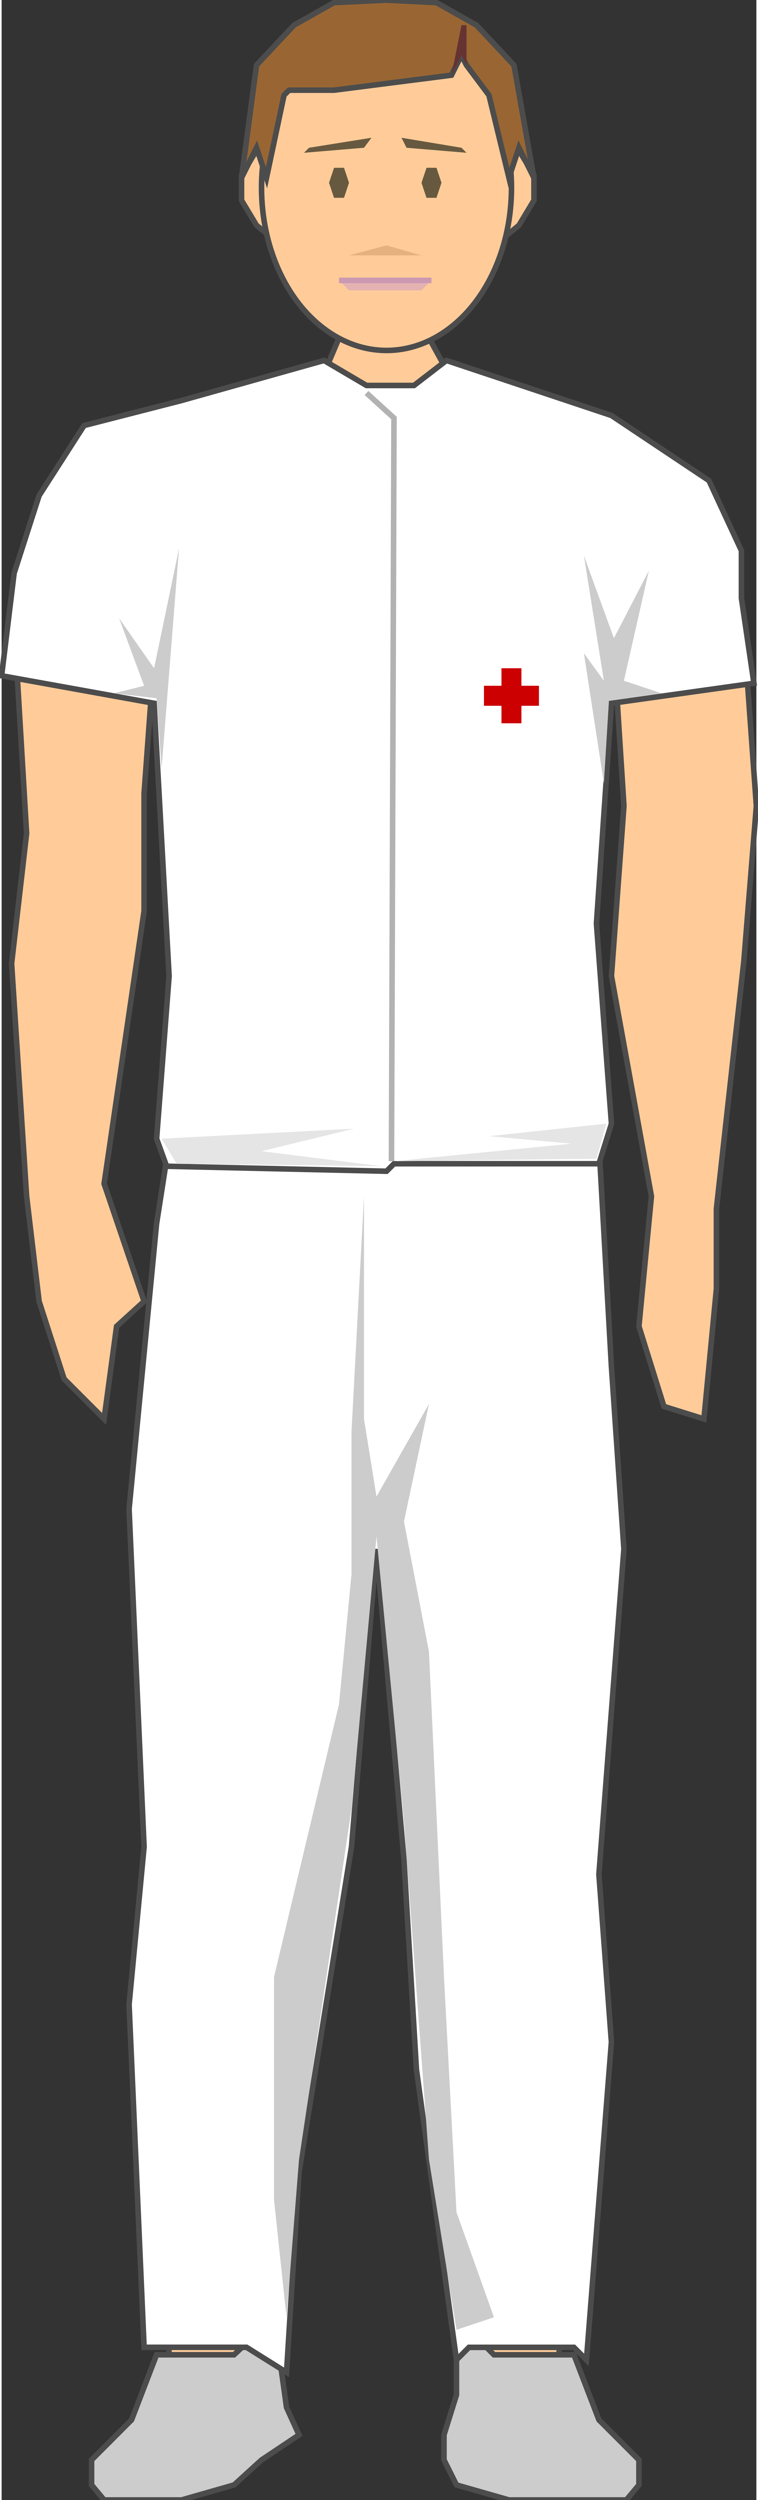 <svg version="1.1" xmlns="http://www.w3.org/2000/svg" xmlns:xlink="http://www.w3.org/1999/xlink" width="34px" height="112px" viewBox="0 0 34.006 112.5" xml:space="preserve" enable-background="new 0 0 34.006 112.5">
<rect x="0" y="0" width="34.006" height="112.5" fill="#333333" stroke="none"/>
<g id="Group_LeftLeg">
	<path d="M26.349,91.325v-4.729L26.8,69.25c-2.891,0-5.781,0-8.672,0v3.945   l1.126,11.148l-0.563,8.782l2.365,12.272l-1.127,4.729l0.563,1.126l2.927,1.238h3.491l1.126-1.238l-2.928-5.293L26.349,91.325z" fill="#FFCC99" stroke="#4C4C4C" stroke-width="0.25" />
</g>
<g id="Group_RightLeg">
	<path d="M7.545,83.668l-0.563,4.729l0.563,17.565l-1.126,2.929   l-1.802,1.803l0.563,1.125h4.729l2.928-2.252l-0.563-3.604l-0.563-2.928l2.928-19.931l1.174-13.854c-2.928,0-5.855,0-8.783,0   L7.545,83.668z" fill="#FFCC99" stroke="#4C4C4C" stroke-width="0.25" />
</g>
<g id="Group_LeftArm">
	<path d="M33.33,26.917l-2.364-5.292l-2.928-1.689l-1.035-0.34   c0,5.193,0,10.29,0,15.721l0.473-7.837l0.563,8.783l-0.563,7.657l1.801,9.909l-0.563,5.854l1.126,3.604l1.802,0.563l0.563-5.854   v-3.603l1.237-11.147l0.563-6.981L33.33,26.917z" fill="#FFCC99" stroke="#4C4C4C" stroke-width="0.25" />
</g>
<g id="Group_Neck">
	<path d="M21.885,17.916l-1.391-0.457l-1.239-2.252h-4.054l-1.238,2.928   l-2.522,0.608C14.888,20.449,19.196,20.998,21.885,17.916z" fill="#FFCC99" stroke="#4C4C4C" stroke-width="0.25" />
</g>
<g id="Group_RightArm">
	<path d="M4.617,20.386l-2.928,2.365l-1.126,5.292l0.563,9.458L0.45,43.357   l0.676,10.472l0.563,4.729l1.126,3.489l1.802,1.802l0.563-4.166l1.239-1.125l-1.802-5.292l1.802-12.273V35.7l0.56-7.625   c-0.23-2.69-0.603-5.351-0.963-8.026L4.617,20.386z" fill="#FFCC99" stroke="#4C4C4C" stroke-width="0.25" />
</g>
<g id="Group_Shoes_1_">
	<g id="Group_Shoes">
		<path d="M28.714,111.818v-1.125l-1.802-1.803l-1.126-2.929h-3.604    l-1.688-1.688v3.492l-0.563,1.801v1.127l0.563,1.125l2.364,0.676h5.291L28.714,111.818z" fill="#CCCCCC" stroke="#4C4C4C" stroke-width="0.25" />
		<path d="M4.053,111.818v-1.125l1.802-1.803l1.126-2.929h3.491    l1.801-1.688l0.563,4.055l0.563,1.238l-1.688,1.127l-1.238,1.125l-2.365,0.676h-3.49L4.053,111.818z" fill="#CCCCCC" stroke="#4C4C4C" stroke-width="0.25" />
	</g>
</g>
<g id="Group_LowerBody">
	<path d="M12.837,106.752l-1.802-1.127H6.419L5.743,90.199l0.676-7.094   L5.743,67.904l1.238-12.836l0.563-3.604l6.418-0.563l7.094,0.563h5.855l0.563,10.022l0.563,8.219l-1.126,14.639l0.563,7.545   l-1.125,14.301l-0.563-0.563h-4.729l-0.563,0.563L18.69,93.127l-0.563-9.459L16.89,69.705l-1.126,13.4l-2.365,14.639   L12.837,106.752z" fill="#FFFFFF" stroke="#4C4C4C" stroke-width="0.25" />
	<path d="M16.89,69.143l-1.126,12.273l-2.365,15.766l-0.563,7.094l-0.563-5.293V88.961l2.928-12.273   l0.563-5.854v-4.054v-2.364l0.563-10.585v10.021l0.563,3.49l2.364-4.167l-1.126,5.292l1.126,5.855l0.677,14.639l0.563,10.584   l1.688,4.729l-1.688,0.563l-1.239-7.657l-1.126-15.201L16.89,69.143z" fill="#CCCCCC" />
</g>
<g id="Group_UpperBody">
	<path d="M6.869,31.646L0,30.408l0.563-4.616l1.126-3.491l2.026-3.153   l4.392-1.126l6.418-1.802l1.915,1.126h2.139l1.464-1.126l7.433,2.477l4.392,2.928l1.464,3.153v2.14l0.563,3.828l-6.418,0.901   L26.8,41.556l0.676,9.008l-0.563,1.802h-9.233l-0.338,0.338l-9.909-0.225l-0.45-1.239l0.563-7.319L6.869,31.646z" fill="#FFFFFF" stroke="#4C4C4C" stroke-width="0.25" />
	<path d="M5.293,27.818l1.126,3.041l-1.352,0.338l1.914,0.225l0.226,3.153l0.788-9.909L6.869,30.07   L5.293,27.818z" fill="#CCCCCC" />
	<path d="M26.235,25.003l0.9,5.63l-0.9-1.239l0.9,5.855l0.227-3.716l2.363-0.338l-1.688-0.563l1.126-4.955   l-1.576,3.04L26.235,25.003z" fill="#CCCCCC" />
	<path d="M17.565,52.252l0.113-33.442l-1.239-1.126" fill="none" stroke="#B2B2B2" stroke-width="0.25" />
	<path d="M7.883,52.365l9.232,0.113l-5.404-0.676l4.166-1.014l-8.67,0.451L7.883,52.365z" fill="#E5E5E5" />
	<path d="M27.25,50.563l-5.293,0.563l3.717,0.338l-7.995,0.788L26.8,52.14L27.25,50.563z" fill="#E5E5E5" />
</g>
<g id="Group_Symbol">
	<path d="M22.521,30.858V30.07h0.899v0.788h0.789v0.901H23.42v0.788h-0.899v-0.788h-0.789v-0.901H22.521z" fill="#CC0000" />
</g>
<g id="Group_Face">
	<path d="M22.069,11.153h-9.345l-1.239-1.014l-0.676-1.126V7.888   l0.676-1.126h11.823l0.676,1.126v1.126l-0.676,1.126L22.069,11.153z" fill="#FFCC99" stroke="#4C4C4C" stroke-width="0.25" />
	<ellipse cx="17.341" cy="8.451" rx="5.631" ry="7.319" fill="#FFCC99" stroke="#4C4C4C" stroke-width="0.25" />
	<path d="M17.341,11.041l1.576,0.45h-3.266L17.341,11.041z" fill="#E5B27F" />
	<path d="M15.651,13.067l-0.45-0.451h4.166l-0.45,0.451H15.651z" fill="#E5B2B2" />
	<path d="M15.201,12.617h4.166" fill="none" stroke="#CC99B2" stroke-width="0.25" />
	<path d="M20.72,6.649l-2.703-0.45l0.226,0.45l2.702,0.226L20.72,6.649z" fill="#665940" />
	<path d="M13.85,6.649l2.814-0.45l-0.338,0.45l-2.702,0.226L13.85,6.649z" fill="#665940" />
	<path d="M14.976,8.901h0.45l0.225-0.675L15.427,7.55h-0.45l-0.226,0.676L14.976,8.901z" fill="#665940" />
	<path d="M19.142,8.901h0.45l0.226-0.675L19.593,7.55h-0.449l-0.227,0.676L19.142,8.901z" fill="#665940" />
</g>
<g id="Group_Hair">
	<path d="M11.935,8l-0.45-1.352L10.809,8l0.676-5.067l1.689-1.801   l1.802-1.014l2.364-0.113l2.252,0.113l1.802,1.014l1.689,1.801L23.983,8l-0.676-1.352L22.858,8l-0.901-3.716l-1.013-1.352   l-0.227-0.45l-0.449,0.901l-5.292,0.675h-2.027l-0.225,0.226L11.935,8z" fill="#996633" stroke="#4C4C4C" stroke-width="0.25" />
	<path d="M20.269,3.384l0.449-2.252h0.227v1.801l-0.227-0.45L20.269,3.384z" fill="#663333" />
</g>
</svg>